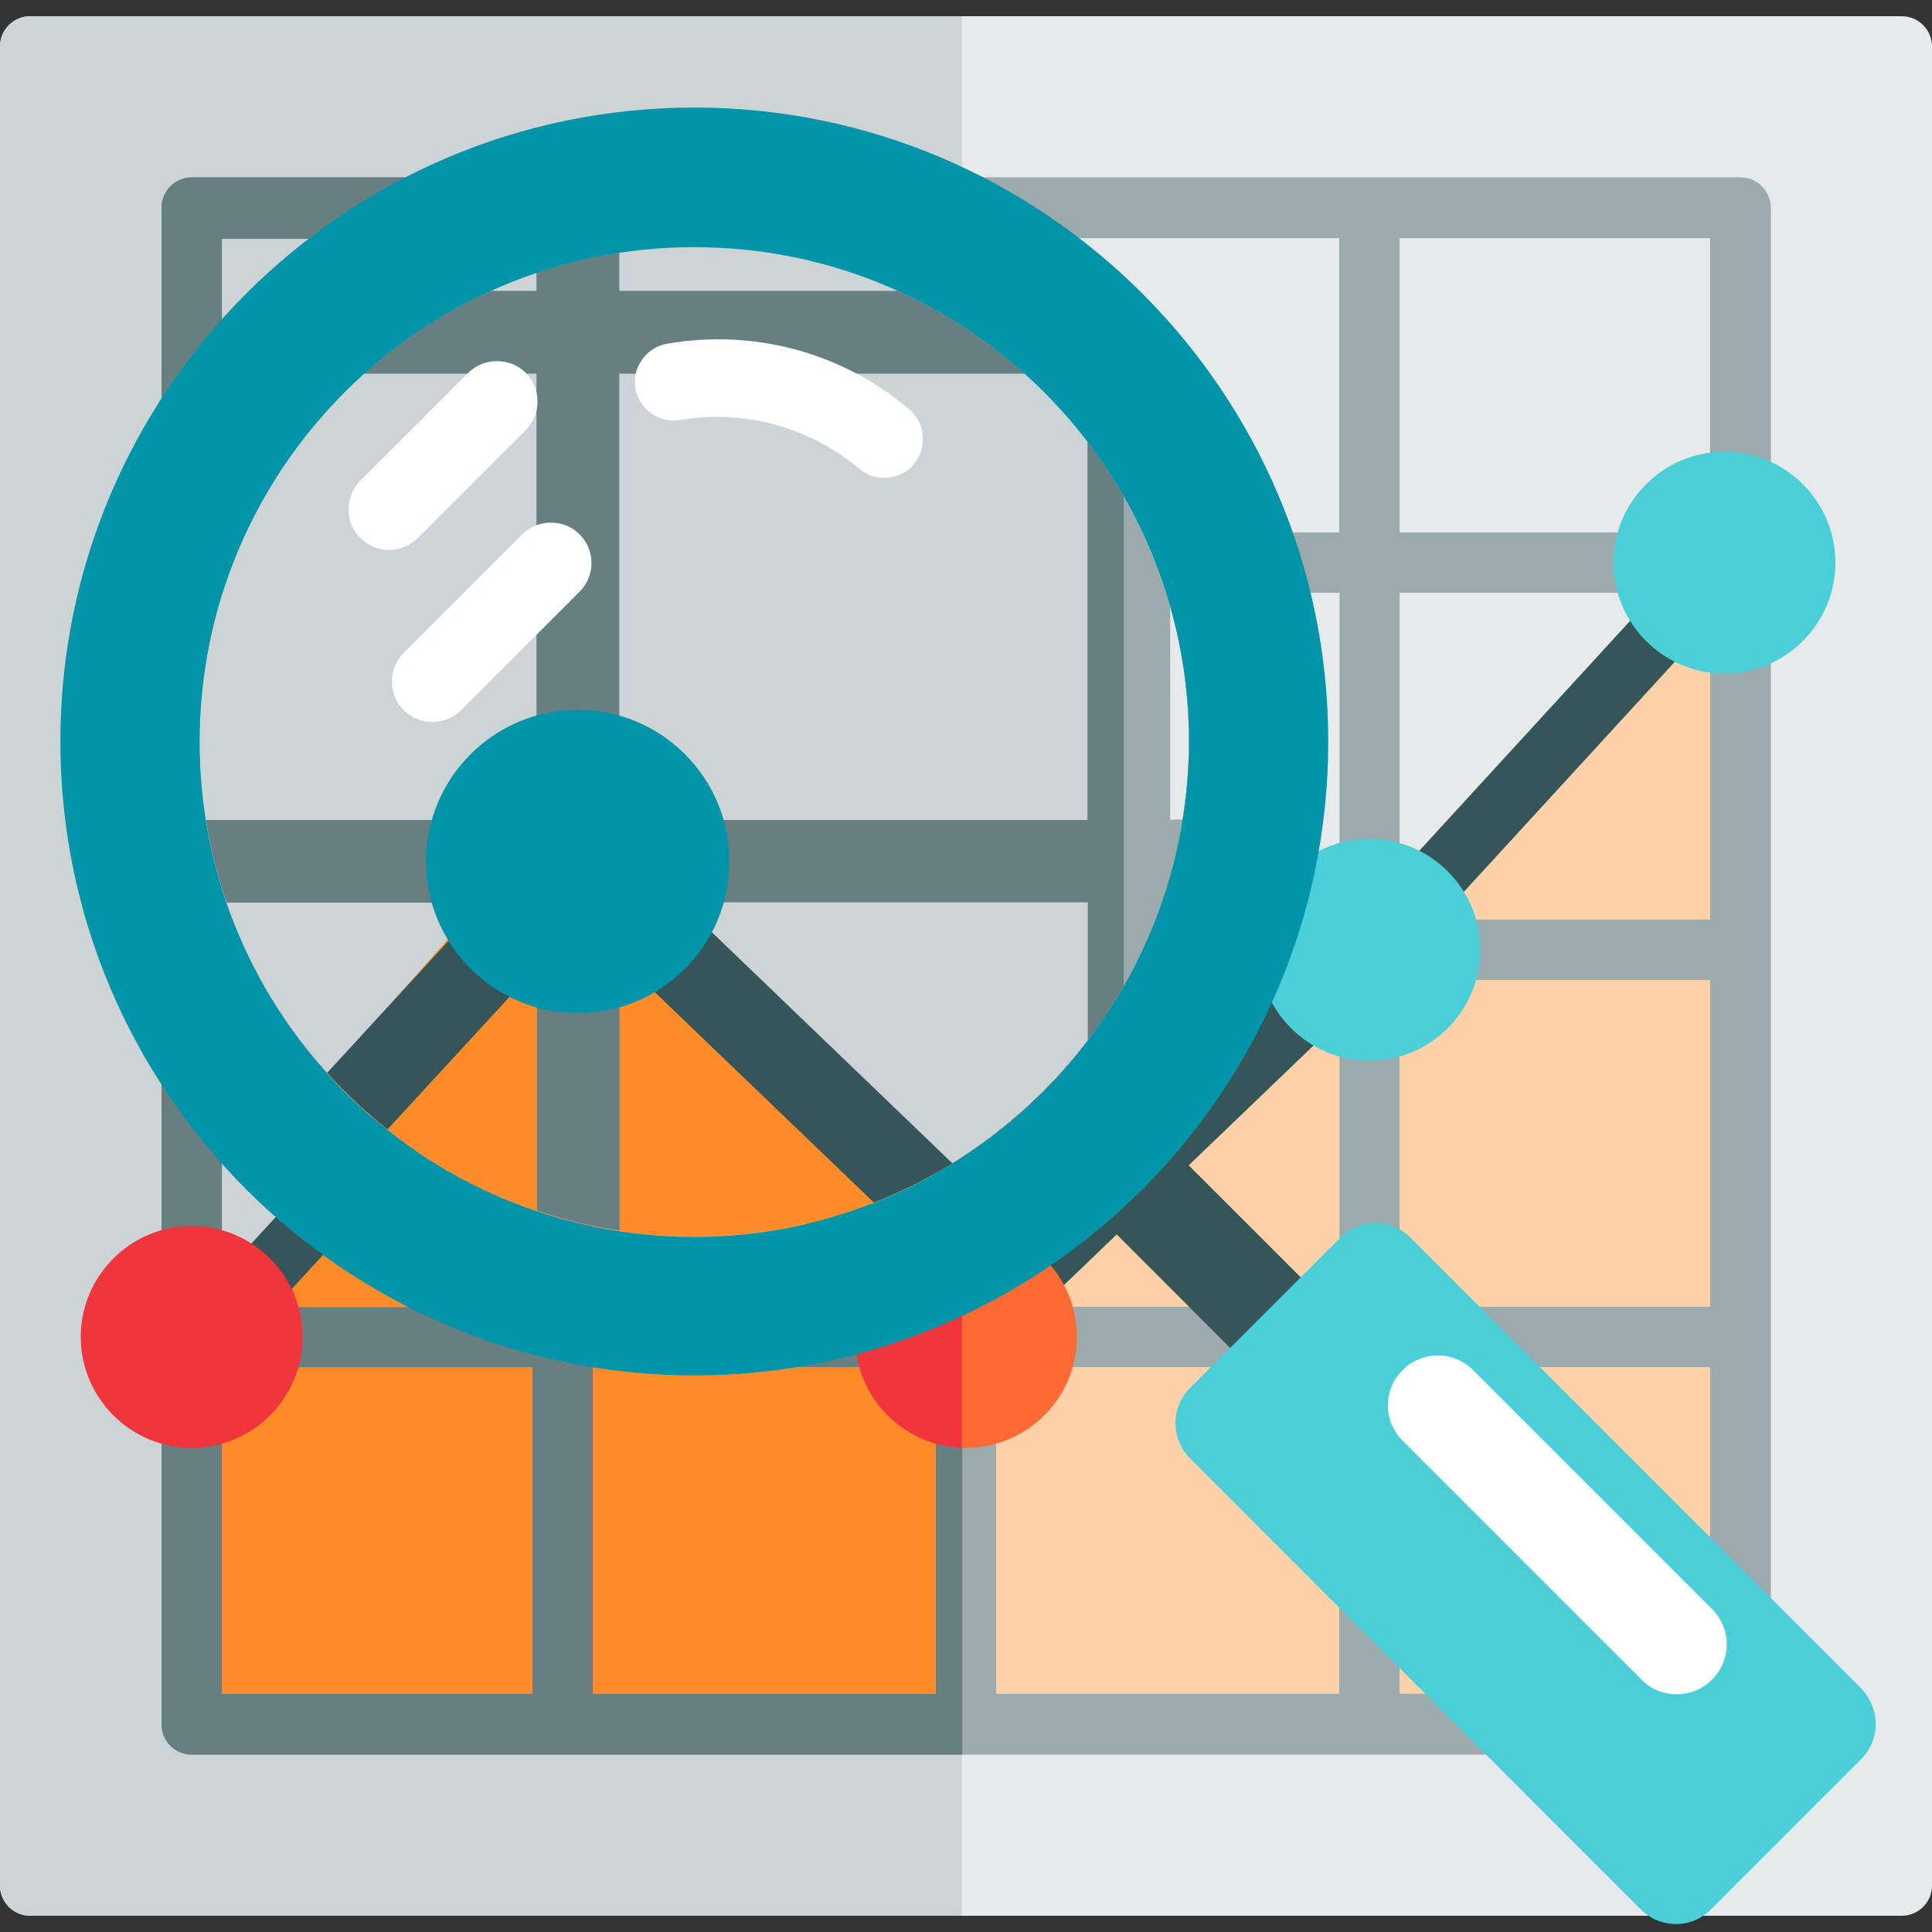 <?xml version="1.0" encoding="utf-8"?>
<!-- Generator: Adobe Illustrator 19.0.0, SVG Export Plug-In . SVG Version: 6.00 Build 0)  -->
<svg version="1.1" id="Layer_1" xmlns="http://www.w3.org/2000/svg" xmlns:xlink="http://www.w3.org/1999/xlink" x="0px" y="0px"
	 viewBox="96 11 512 512" style="enable-background:new 96 11 512 512;" xml:space="preserve">
<rect x="96" y="11" width="512" height="512" fill="#333333" stroke="none"/>
<style type="text/css">
	.st0{fill:#E6EAEA;}
	.st1{fill:#CDD4D5;}
	.st2{fill:#FFD1A9;}
	.st3{fill:#FF8C29;}
	.st4{fill:#9BAAAB;}
	.st5{fill:#687F82;}
	.st6{fill:#365558;}
	.st7{fill:#F0353D;}
	.st8{fill:#0295AA;}
	.st9{fill:#FD6A33;}
	.st10{fill:#4ACFD9;}
	.st11{display:none;fill:#0295AA;}
	.st12{fill:#FFFFFF;}
</style>
<path class="st0" d="M600,15.3H104c-4.4,0-8,3.6-8,8v487.4c0,4.4,3.6,8,8,8h496c4.4,0,8-3.6,8-8V23.3C608,18.9,604.4,15.3,600,15.3z
	 M280,338.8c-72.3,0-131.1-58.8-131.1-131.1S207.6,76.5,280,76.5s131.1,58.8,131.1,131.1C410.9,279.8,352.1,338.8,280,338.8z"/>
<path class="st1" d="M148.9,207.6c0-72.3,58.7-131.1,131.1-131.1c26.1,0,50.5,7.7,70.9,20.9V15.3H104c-4.4,0-8,3.6-8,8v487.4
	c0,4.4,3.6,8,8,8h246.9v-201c-20.5,13.3-44.8,21-70.9,21C207.7,338.8,148.9,280,148.9,207.6z"/>
<path class="st2" d="M458.9,262.7L352,356.8l-27.9-25.7c-13.8,5-28.7,7.7-44.1,7.7c-32.7,0-62.7-12.1-85.7-32l-51.8,58.6v106.9h419
	V143L458.9,262.7z"/>
<path class="st3" d="M194.3,306.8l-51.8,58.6v106.9h208.4V355.8l-26.8-24.7c-13.8,5-28.7,7.7-44.1,7.7
	C247.3,338.8,217.3,326.7,194.3,306.8z"/>
<path class="st4" d="M557.2,58H146.8c-4.4,0-8,3.6-8,8V468c0,4.4,3.6,8,8,8h410.5c4.4,0,8-3.6,8-8V66C565.2,61.6,561.7,58,557.2,58z
	 M237.1,459.9h-82.3v-86.6h82.3V459.9z M344,459.9h-90.9v-86.6H344V459.9z M450.9,459.9H360v-86.6h0h90.9V459.9z M450.9,152.1h-52.1
	c2.4,5.2,4.5,10.5,6.3,16h45.9v86.6h-48.6c-2.1,5.5-4.7,10.9-7.5,16h56.1v86.6H360v0v-46c-5.1,3.9-10.4,7.5-16,10.7v35.4h-90.9V336
	c-5.5-1.1-10.8-2.6-16-4.4v25.8h-82.3v-86.6h10.3c-2.8-5.1-5.3-10.5-7.5-16h-2.8v-8.1c-3.8-12.3-5.9-25.4-5.9-38.9
	c0-13.6,2.1-26.6,5.9-38.9v-0.6h0.2c1.7-5.5,3.8-10.9,6.3-16h-6.5v-78h82.3v9.7c5.2-1.8,10.6-3.3,16-4.4v-5.3H344v19.2
	c5.6,3.1,11,6.7,16,10.6V74.1h90.9V152.1z M549.2,459.9h-82.3v-86.6h82.3V459.9z M549.2,357.3h-82.3v-86.6h82.3V357.3z M549.2,254.7
	h-82.3v-86.6h82.3V254.7z M549.2,152.1h-82.3v-78h82.3V152.1z"/>
<path class="st5" d="M344,357.3h-90.9V336c-5.5-1.1-10.8-2.6-16-4.4v25.8h-82.3v-86.6h10.3c-2.8-5.1-5.3-10.5-7.5-16h-2.8v-8.1
	c-3.8-12.3-5.9-25.4-5.9-38.9c0-13.6,2.1-26.6,5.9-38.9v-0.6h0.2c1.7-5.5,3.8-10.9,6.3-16h-6.5v-78h82.3v9.7
	c5.2-1.8,10.6-3.3,16-4.4v-5.3H344v19.2c2.4,1.3,4.7,2.7,6.9,4.2V58H146.8c-4.4,0-8,3.6-8,8V468c0,4.4,3.6,8,8,8h204.2V317.7
	c-2.3,1.5-4.6,2.9-6.9,4.2V357.3z M237.1,459.9h-82.3v-86.6h82.3V459.9z M344,459.9h-90.9v-86.6H344V459.9z"/>
<path class="st6" d="M558.4,154.2c-3.3-3-8.3-2.8-11.3,0.5l-93.9,102.4L352,354.2l-25.2-24.2c-5.7,2.2-11.5,4-17.5,5.4l37.2,35.7
	c3.1,3,8,3,11.1,0l106.9-102.6c0.1-0.1,0.2-0.2,0.4-0.4l94.1-102.6C561.9,162.3,561.6,157.2,558.4,154.2z"/>
<path class="st6" d="M140.9,364.2c-3,3.3-2.8,8.3,0.5,11.3c1.5,1.4,3.5,2.1,5.4,2.1c2.2,0,4.3-0.9,5.9-2.6l54-58.7
	c-4.5-3-8.7-6.3-12.8-9.8L140.9,364.2z"/>
<path class="st7" d="M146.8,335.9c-16.2,0-29.4,13.2-29.4,29.4s13.2,29.4,29.4,29.4c16.2,0,29.4-13.2,29.4-29.4
	S163,335.9,146.8,335.9z"/>
<g>
	<path class="st0" d="M280,76.4c-72.4,0-131.1,58.8-131.1,131.1S207.7,338.6,280,338.6c72.1,0,130.9-58.9,131.1-131.1
		C411.1,135.2,352.4,76.4,280,76.4z"/>
	<path class="st1" d="M280,76.4c-72.4,0-131.1,58.8-131.1,131.1S207.7,338.6,280,338.6c48.5,0,91-26.7,113.7-66.2V142.3
		C371.1,103,328.6,76.4,280,76.4z"/>
	<path class="st2" d="M183,295.7c24,26.4,58.6,43,97,43c23.6,0,45.7-6.3,64.9-17.3l-101.6-93.8L183,295.7z"/>
	<path class="st3" d="M183,295.7c24,26.4,58.6,43,97,43c23.6,0,45.7-6.3,64.9-17.3l-101.6-93.8L183,295.7z"/>
	<path class="st4" d="M406.1,228.3v-56.6c-4.5-16-12.1-30.7-21.9-43.6v100.2H260.1V110h107.4c-9.9-8.9-21.2-16.3-33.5-21.9h-73.9V78
		c-7.5,1.1-14.9,2.9-21.9,5.3v4.8H226c-12.3,5.6-23.6,13-33.5,21.9h45.7v118.3h-87.6c1.2,7.5,3,14.9,5.5,21.9h82.2v81.6
		c7.1,2.4,14.4,4.2,21.9,5.3v-87h124.1v36.6c12.8-16.8,21.7-36.8,25.2-58.5H406.1z"/>
	<path class="st5" d="M393.7,142.3c-2.9-5-6-9.7-9.5-14.2v100.2H260.1V110h107.4c-9.9-8.9-21.2-16.3-33.5-21.9h-73.9V78
		c-7.5,1.1-14.9,2.9-21.9,5.3v4.8H226c-12.3,5.6-23.6,13-33.5,21.9h45.7v118.3h-87.6c1.2,7.5,3,14.9,5.5,21.9h82.2v81.6
		c7.1,2.4,14.4,4.2,21.9,5.3v-87h124.1v36.6c3.5-4.5,6.6-9.3,9.5-14.3V142.3z"/>
	<path class="st6" d="M248.8,228.3c-2.9,0.1-5.7,1.4-7.7,3.5l-58.4,63.5c4.9,5.4,10.2,10.4,16,15l51-55.4l77.9,74.8
		c7.3-2.9,14.2-6.3,20.8-10.4l-91.6-88C254.6,229.3,251.7,228.2,248.8,228.3z"/>
	<path class="st8" d="M249.1,199.1c-22.1,0-40.2,18-40.2,40.2c0,22.1,18,40.2,40.2,40.2s40.2-18,40.2-40.2
		C289.3,217.1,271.3,199.1,249.1,199.1z"/>
</g>
<path class="st9" d="M352,335.9c-16.2,0-29.4,13.2-29.4,29.4s13.2,29.4,29.4,29.4s29.4-13.2,29.4-29.4S368.2,335.9,352,335.9z"/>
<path class="st7" d="M322.6,365.3c0,15.8,12.6,28.8,28.3,29.4V336C335.2,336.5,322.6,349.5,322.6,365.3z"/>
<g>
	<path class="st10" d="M458.9,233.3c-16.2,0-29.4,13.2-29.4,29.4s13.2,29.4,29.4,29.4c16.2,0,29.4-13.2,29.4-29.4
		C488.3,246.5,475.1,233.3,458.9,233.3z"/>
	<path class="st10" d="M553,130.7c-16.2,0-29.4,13.2-29.4,29.4s13.2,29.4,29.4,29.4s29.4-13.2,29.4-29.4S569.2,130.7,553,130.7z"/>
</g>
<path class="st6" d="M444.2,353l-44-44c-5.2-5.2-13.5-5.2-18.7,0c-5.2,5.2-5.2,13.5,0,18.7l44,44c2.5,2.6,5.9,3.9,9.3,3.9
	c3.3,0,6.6-1.3,9.4-3.9C449.4,366.5,449.4,358.3,444.2,353z"/>
<path class="st8" d="M280,39.5c-92.6,0-168,75.4-168,168s75.4,168,168,168s168-75.4,168-168S372.6,39.5,280,39.5z M280,338.8
	c-72.3,0-131.1-58.8-131.1-131.1S207.6,76.5,280,76.5s131.1,58.8,131.1,131.1C410.9,279.8,352.1,338.8,280,338.8z"/>
<path class="st11" d="M280,76.5c-72.4,0-131.1,58.8-131.1,131.1S207.7,338.8,280,338.8c72.1,0,130.9-58.9,131.1-131.1
	C411.1,135.3,352.4,76.5,280,76.5z"/>
<path class="st10" d="M589.3,458.5L469.8,339c-2.5-2.5-5.8-3.9-9.3-3.9s-6.9,1.4-9.3,3.9l-39.8,39.8c-5.2,5.2-5.2,13.5,0,18.7
	L530.8,517c2.6,2.6,6,3.9,9.3,3.9c3.4,0,6.8-1.3,9.3-3.9l39.8-39.8c2.5-2.5,3.9-5.8,3.9-9.3C593.1,464.3,591.6,461,589.3,458.5z"/>
<path class="st12" d="M540.3,460c-3.4,0-6.8-1.3-9.3-3.9l-63.3-63.3c-5.2-5.2-5.2-13.5,0-18.7c5.2-5.2,13.5-5.2,18.7,0l63.3,63.3
	c5.2,5.2,5.2,13.5,0,18.7C547.1,458.8,543.6,460,540.3,460z"/>
<g>
	<path class="st12" d="M227.7,106.7c-2.7,0-5.5,1-7.6,3.1l-28.6,28.6c-4.2,4.2-4.2,11,0,15.2c4.3,4.2,11,4.2,15.2,0l28.6-28.6
		c4.2-4.2,4.2-11,0-15.2C233.2,107.7,230.5,106.7,227.7,106.7z"/>
	<path class="st12" d="M242,149.5c-2.7,0-5.5,1-7.6,3.1L203,184c-4.2,4.2-4.2,11,0,15.2s11,4.2,15.2,0l31.4-31.4
		c4.2-4.2,4.2-11,0-15.2C247.5,150.5,244.8,149.5,242,149.5z"/>
</g>
<path class="st12" d="M337,119.5c-17.8-15.1-41.2-21.4-64.3-17.4c-5.5,1-9.3,6.4-8.3,11.9s6.4,9.3,11.9,8.3
	c16.9-2.9,34.3,1.9,47.5,13c2.5,2.1,5.4,2.7,8.4,2.2c2.4-0.5,4.5-1.6,6-3.5C341.8,129.6,341.3,123.3,337,119.5z"/>
</svg>
